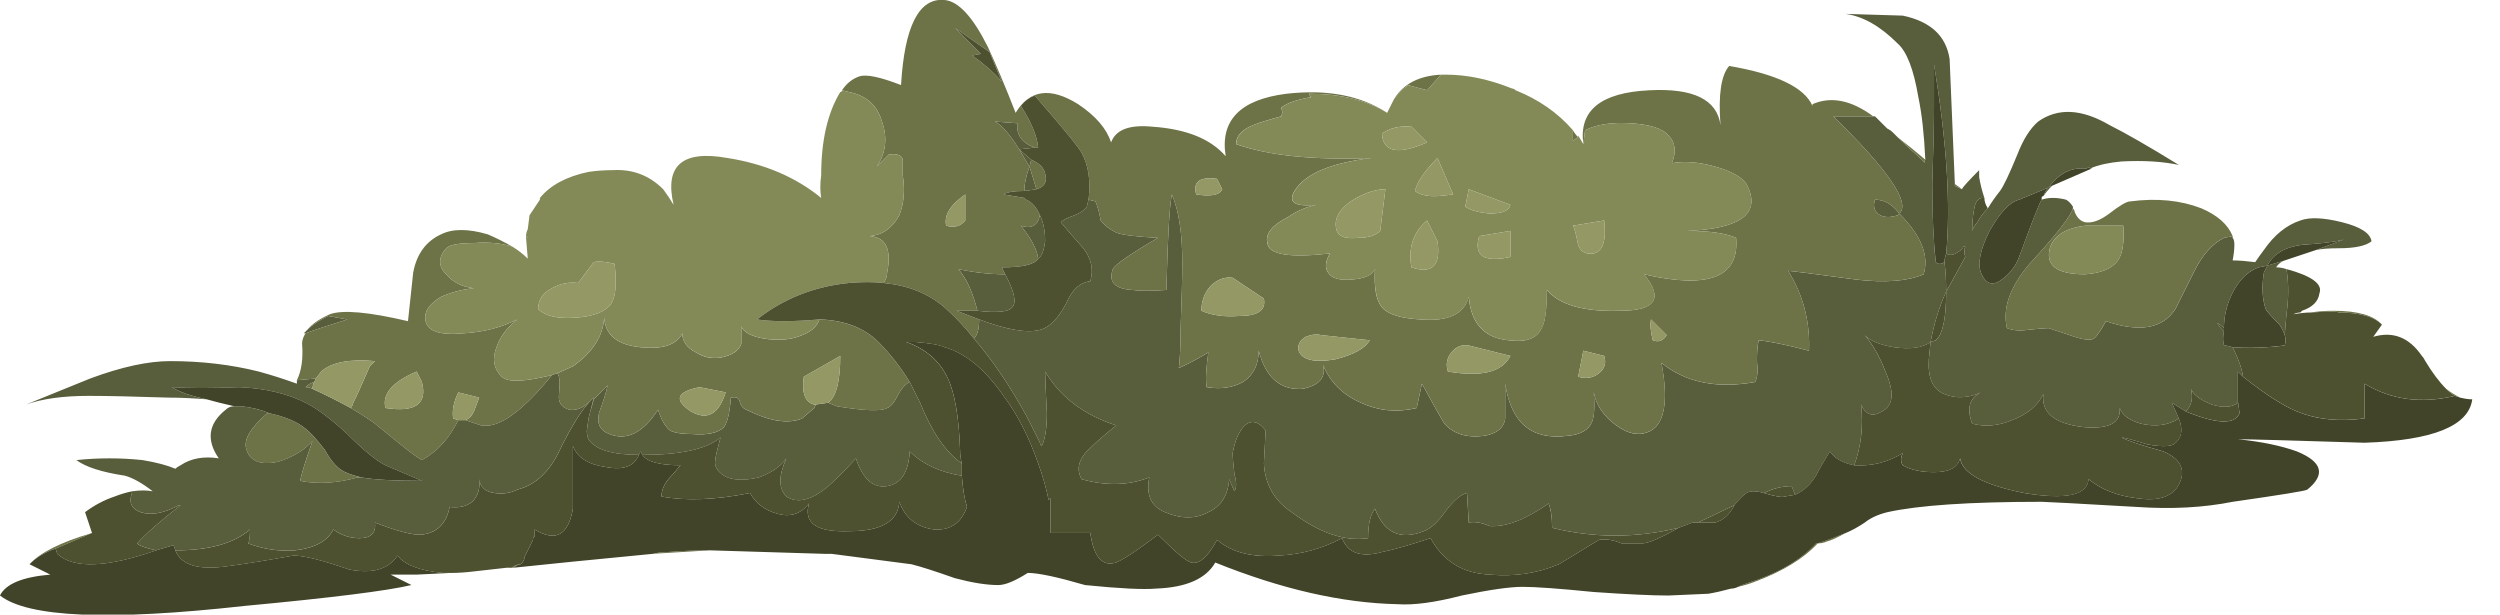 <?xml version="1.0" encoding="iso-8859-1"?>
<!-- Generator: Adobe Illustrator 15.1.0, SVG Export Plug-In . SVG Version: 6.00 Build 0)  -->
<!DOCTYPE svg PUBLIC "-//W3C//DTD SVG 1.1//EN" "http://www.w3.org/Graphics/SVG/1.1/DTD/svg11.dtd">
<svg version="1.1" id="Layer_1" xmlns="http://www.w3.org/2000/svg" xmlns:xlink="http://www.w3.org/1999/xlink" x="0px" y="0px"
	 width="72px" height="17.7px" viewBox="0 0 72 17.7" style="enable-background:new 0 0 72 17.7;" xml:space="preserve">
<g>
	<path style="fill-rule:evenodd;clip-rule:evenodd;fill:#585D3B;" d="M28.2,9.2C29,9.5,29.583,9.6,29.95,9.5
		c0.267-0.066,0.517-0.316,0.75-0.75c0.167-0.4,0.4-0.617,0.7-0.65c0.1-0.333,0.033-0.65-0.2-0.95c-0.267-0.3-0.483-0.55-0.65-0.75
		c0.067-0.066,0.2-0.133,0.4-0.2c0.167-0.067,0.283-0.15,0.35-0.25l0.05-0.2l0.2,0.05c0.067,0.167,0.117,0.35,0.15,0.55
		c0.1,0.133,0.25,0.25,0.45,0.35c0.167,0.066,0.567,0.117,1.2,0.15c-0.8,0.467-1.233,0.767-1.3,0.9
		c-0.133,0.367,0.05,0.567,0.55,0.6c0.233,0.033,0.566,0.033,1,0c0-0.1,0-0.184,0-0.25c0.033-1.333,0.083-2.167,0.15-2.5
		c0.2,0.467,0.3,1.117,0.3,1.95c0,0.434-0.017,1.083-0.05,1.95c0,0.467-0.017,0.833-0.05,1.1c0.233-0.1,0.517-0.25,0.85-0.449
		c-0.066,0.466-0.083,0.8-0.05,1c0.4,0.066,0.75,0.017,1.05-0.15c0.3-0.2,0.45-0.5,0.45-0.9c0.2,0.767,0.616,1.134,1.25,1.101
		c0.5-0.101,0.7-0.334,0.6-0.7c0.2,0.5,0.567,0.866,1.101,1.1c0.5,0.233,1.033,0.284,1.6,0.15l0.15-0.7
		c0.366,0.667,0.583,1.05,0.649,1.15c0.267,0.3,0.65,0.416,1.15,0.35c0.366-0.066,0.566-0.233,0.6-0.5c0-0.399,0-0.733,0-1
		c0.167,1.134,0.767,1.634,1.801,1.5c0.366-0.033,0.6-0.166,0.699-0.399c0.067-0.167,0.084-0.45,0.051-0.851
		c0.066,0.367,0.283,0.684,0.649,0.95c0.367,0.267,0.7,0.316,1,0.15c0.4-0.233,0.5-0.884,0.3-1.95c0.7,0.566,1.601,0.75,2.7,0.55
		c0.066-0.134,0.084-0.333,0.05-0.6c0-0.267,0.017-0.467,0.051-0.601c0.333,0.033,0.816,0.134,1.449,0.3
		c0.034-0.833-0.166-1.6-0.6-2.3c0.066,0,0.717,0.083,1.95,0.25c0.833,0.1,1.483,0.05,1.95-0.15c0.166-0.533-0.067-1.117-0.7-1.75
		L54.65,6.2c-0.2,0.066-0.367,0.066-0.5,0C53.983,6.1,53.934,5.95,54,5.75c0.267,0,0.5,0.133,0.7,0.4c0.333-0.3-0.3-1.233-1.9-2.8
		h1.15H54c0.066,0.066,0.184,0.183,0.35,0.35c0.067,0.033,0.117,0.066,0.15,0.1l0.15,0.15c0.166,0.167,0.383,0.367,0.649,0.6
		c0.033,0.033,0.083,0.083,0.15,0.15c-0.032-0.035-0.032-0.068,0-0.1c-0.033-0.733-0.101-1.333-0.2-1.8
		c-0.134-0.8-0.333-1.316-0.6-1.55c-0.5-0.5-1-0.783-1.5-0.85c1.066,0.033,1.616,0.05,1.649,0.05c0.8,0.167,1.25,0.583,1.351,1.25
		L56.3,5.3v0.05c0.066,0.033,0.134,0.066,0.2,0.1C56.533,5.383,56.7,5.2,57,4.9v0.2c0.033,0.2,0.083,0.4,0.15,0.6H57.1
		c-0.133,0-0.216,0.117-0.25,0.35c-0.033,0.167-0.05,0.367-0.05,0.6c0.033-0.1,0.084-0.183,0.15-0.25
		c0.066-0.133,0.166-0.267,0.3-0.4c0.1-0.167,0.217-0.333,0.35-0.5c0.101-0.133,0.267-0.483,0.5-1.05
		C58.267,4.017,58.467,3.7,58.7,3.5c0.566-0.4,1.25-0.367,2.05,0.1c0.467,0.233,1.134,0.617,2,1.15c-0.467-0.1-1.017-0.133-1.65-0.1
		c-0.366,0.033-0.666,0.1-0.899,0.2c-0.033-0.033-0.066-0.033-0.101,0c-0.033,0-0.066,0-0.1,0h-0.05c-0.367,0-0.684,0.183-0.95,0.55
		l-0.85,0.35C57.884,5.817,57.6,6.117,57.3,6.65c-0.267,0.533-0.35,0.934-0.25,1.2c0.134,0.333,0.334,0.4,0.601,0.2
		c0.233-0.167,0.399-0.383,0.5-0.65c0.366-1,0.583-1.55,0.649-1.65c0.2-0.067,0.434-0.067,0.7,0c0.066,0.033,0.134,0.1,0.2,0.2V6
		c-0.066,0.233-0.483,0.767-1.25,1.6c-0.566,0.667-0.783,1.283-0.65,1.85c0.167,0.066,0.367,0.083,0.601,0.05
		c0.3-0.033,0.5-0.05,0.6-0.05l0.6,0.2c0.367,0.133,0.601,0.166,0.7,0.1c0.066-0.033,0.184-0.2,0.351-0.5
		c0.966,0.333,1.633,0.217,2-0.35l0.55-1.1c0.233-0.466,0.517-0.783,0.85-0.95L64.3,6.8v0.05c0.033,0.033,0.05,0.1,0.05,0.2
		c0,0.133-0.017,0.284-0.05,0.45c0.167,0,0.384,0.017,0.65,0.05c0.066-0.1,0.149-0.216,0.25-0.35c0.3-0.434,0.649-0.717,1.05-0.85
		c0.267-0.1,0.667-0.083,1.2,0.05s0.816,0.317,0.85,0.55c-0.166,0.133-0.483,0.2-0.95,0.2c-0.267,0-0.483,0.017-0.649,0.05l0.8-0.3
		c-0.267,0.067-0.667,0.117-1.2,0.15c-0.5,0.067-0.833,0.267-1,0.6L65.05,7.7C64.684,7.833,64.4,8.15,64.2,8.65
		c-0.101,0.267-0.15,0.534-0.15,0.8c-0.066-0.066-0.133-0.117-0.2-0.15c0.067,0.101,0.134,0.184,0.2,0.25
		c-0.033,0.134-0.033,0.267,0,0.4c0.066,0,0.15,0.017,0.25,0.05c0.167,0.333,0.267,0.616,0.3,0.85L64.45,10.7v0.85v0.05
		c-0.167,0.134-0.417,0.15-0.75,0.051c-0.334-0.134-0.533-0.284-0.601-0.45c0.067,0.267,0.017,0.483-0.149,0.649l-0.4-0.25l0.2,0.45
		c-0.3,0.2-0.667,0.25-1.1,0.15c-0.334-0.101-0.534-0.25-0.601-0.45c0.033,0.434-0.316,0.616-1.05,0.55
		c-0.833-0.1-1.217-0.416-1.15-0.95c-0.166,0.334-0.466,0.584-0.899,0.75c-0.4,0.167-0.783,0.2-1.15,0.101
		c-0.166-0.434-0.083-0.733,0.25-0.9c-0.366,0.167-0.717,0.184-1.05,0.05c-0.333-0.133-0.483-0.466-0.45-1l0.05-0.5l0.15-0.05
		c0.2-0.166,0.3-0.633,0.3-1.4l0.55-1c-0.033-0.1-0.033-0.2,0-0.3h-0.05c-0.033,0.066-0.083,0.117-0.149,0.15
		c-0.134,0.1-0.25,0.117-0.351,0.05c0.134-1.4,0.017-3.216-0.35-5.45v1.2c0,0.5-0.017,1.25-0.05,2.25c0,0.9,0.033,1.65,0.1,2.25
		c0.066,0.067,0.15,0.067,0.25,0c0.033,0.233,0.05,0.517,0.05,0.85c-0.2,0.434-0.35,0.917-0.45,1.45
		c-0.233,0.167-0.583,0.217-1.05,0.15c-0.399-0.066-0.684-0.184-0.85-0.35c0.233,0.267,0.434,0.616,0.6,1.05
		c0.267,0.6,0.233,0.983-0.1,1.149c-0.267,0.167-0.467,0.101-0.601-0.199c0.067,0.633,0,1.216-0.199,1.75
		c-0.334-0.067-0.567-0.2-0.7-0.4c-0.2,0.333-0.334,0.566-0.4,0.7c-0.166,0.267-0.366,0.45-0.6,0.55L51.6,14
		c-0.267,0-0.533,0.066-0.8,0.2c-0.233-0.066-0.399-0.066-0.5,0c-0.1,0.066-0.217,0.184-0.35,0.35l-1.05,0.5h-0.15l-0.4,0.15
		c-1.233,0.3-2.449,0.3-3.649,0c0-0.3-0.033-0.533-0.101-0.7c-0.666,0.467-1.233,0.684-1.699,0.65
		c-0.233-0.101-0.434-0.134-0.601-0.101l-0.05-0.85c-0.167,0.033-0.366,0.2-0.6,0.5c-0.233,0.333-0.45,0.533-0.65,0.6
		c-0.667,0.267-1.134,0.05-1.4-0.649C39.467,14.816,39.4,15.1,39.4,15.5c-0.667,0.1-1.4-0.15-2.2-0.75c-0.5-0.333-0.767-0.8-0.8-1.4
		l0.05-0.949c-0.2-0.267-0.4-0.317-0.6-0.15c-0.167,0.167-0.283,0.434-0.35,0.8c0,0.101,0.017,0.3,0.05,0.601
		c0.067,0.233,0.067,0.399,0,0.5L35.4,13.8c-0.033,0.467-0.233,0.783-0.6,0.95c-0.367,0.2-0.783,0.2-1.25,0
		c-0.4-0.167-0.55-0.5-0.45-1c-0.6,0.233-1.25,0.25-1.95,0.05c-0.167-0.3-0.083-0.6,0.25-0.899c0.167-0.167,0.417-0.384,0.75-0.65
		c-0.933-0.3-1.617-0.816-2.05-1.55c0,0.166,0.017,0.566,0.05,1.2c0,0.433-0.05,0.75-0.15,0.949c-0.033-0.033-0.05-0.066-0.05-0.1
		c-0.167-0.333-0.284-0.566-0.35-0.7c-0.467-0.866-0.983-1.633-1.55-2.3C28.15,9.65,28.2,9.467,28.2,9.2z M58.85,5.65
		c0.034-0.1,0.084-0.183,0.15-0.25l0.1-0.05C59,5.45,58.917,5.55,58.85,5.65z M28.15,8.95c-0.133-0.534-0.316-0.934-0.55-1.2
		c0.467,0.1,0.917,0.15,1.35,0.15c0.267,0.5,0.333,0.817,0.2,0.95C29.05,8.983,28.717,9.017,28.15,8.95z M65.85,7.75
		c0.067,0.4,0.067,0.833,0,1.3L65.8,9.65c-0.033-0.101-0.083-0.2-0.149-0.301c-0.233-0.233-0.367-0.383-0.4-0.45
		c-0.1-0.3-0.116-0.65-0.05-1.05c0.033-0.067,0.066-0.133,0.1-0.2l0.5-0.15c-0.1,0.033-0.184,0.1-0.25,0.2
		C65.65,7.7,65.75,7.717,65.85,7.75z M5.05,15.85L5,15.7L4.5,15.85c-0.3-0.066-0.483-0.133-0.55-0.199
		c0.233-0.267,0.65-0.634,1.25-1.101H5.15c-0.433,0.233-0.8,0.3-1.1,0.2c-0.267-0.1-0.35-0.283-0.25-0.55v-0.05
		c0.233-0.034,0.434-0.034,0.6,0c-0.3-0.233-0.566-0.384-0.8-0.45c-0.667-0.101-1.133-0.25-1.4-0.45c0.633-0.066,1.267-0.066,1.9,0
		c0.4,0.066,0.717,0.15,0.95,0.25c0.034-0.033,0.083-0.066,0.15-0.1c0.3-0.2,0.667-0.267,1.1-0.2c-0.367-0.533-0.3-1,0.2-1.4
		c0.067-0.066,0.15-0.1,0.25-0.1c0.067,0,0.133,0,0.2,0c0.3,0.033,0.566,0.1,0.8,0.2H7.7c-0.5,0.433-0.7,0.783-0.6,1.05
		C7.2,13.283,7.5,13.4,8,13.3c0.433-0.133,0.767-0.333,1-0.6c-0.233,0.666-0.35,1.05-0.35,1.149c0.5,0.101,1.05,0.067,1.65-0.1
		c0.034,0,0.067,0,0.1,0c0.367,0.066,0.95,0.1,1.75,0.1L11.1,13.4c-0.267-0.134-0.633-0.434-1.1-0.9
		c-0.467-0.434-0.867-0.733-1.2-0.9c-0.533-0.267-1.167-0.416-1.9-0.449c-0.833,0.033-1.483,0.033-1.95,0
		c0.2,0.133,0.533,0.25,1,0.35c-0.4-0.033-0.767-0.05-1.1-0.05c-1-0.033-1.767-0.05-2.3-0.05c-0.733,0-1.333,0.083-1.8,0.25
		L2.6,10.9c0.9-0.334,1.667-0.5,2.3-0.5c0.9,0,1.75,0.1,2.55,0.3c0.367,0.1,0.733,0.217,1.1,0.35c0-0.033,0-0.066,0-0.1L9.1,10.9
		L9.05,11c-0.1,0.033-0.183,0.083-0.25,0.15c0.067,0,0.133,0.017,0.2,0.05c0.367,0.166,0.733,0.35,1.1,0.55
		c0.233,0.134,0.467,0.283,0.7,0.45c0.034,0.033,0.3,0.25,0.8,0.649c0.2,0.167,0.383,0.301,0.55,0.4
		c0.434-0.233,0.783-0.616,1.05-1.15h0.2l0.45,0.15c0.5,0.1,1.183-0.384,2.05-1.45l0.15-0.05c0.067,0.066,0.083,0.267,0.05,0.6
		c-0.033,0.233,0.066,0.384,0.3,0.45c0.197,0.033,0.397-0.051,0.6-0.25c-0.238,0.242-0.521,0.692-0.85,1.351
		c-0.3,0.666-0.717,1.066-1.25,1.199c-0.2,0.101-0.417,0.134-0.65,0.101c-0.267-0.033-0.417-0.167-0.45-0.4
		c0.034,0.267-0.033,0.483-0.2,0.65c-0.167,0.133-0.383,0.184-0.65,0.149c-0.1,0.5-0.383,0.767-0.85,0.801
		c-0.267,0-0.7-0.117-1.3-0.351c0.034,0.3-0.117,0.45-0.45,0.45c-0.267,0-0.517-0.083-0.75-0.25c-0.167,0.333-0.533,0.533-1.1,0.6
		c-0.467,0.034-0.917-0.033-1.35-0.199c0.033-0.067,0.05-0.2,0.05-0.4C6.733,15.65,6.017,15.85,5.05,15.85z M8.85,9.5
		c0.133-0.134,0.333-0.267,0.6-0.4L10,9.2C9.367,9.4,8.967,9.533,8.8,9.6H8.75C8.783,9.566,8.817,9.533,8.85,9.5z M23.5,11.65
		l0.35-0.051L24.1,11.7c0.8,0.133,1.283,0.149,1.45,0.05c0.1-0.033,0.2-0.15,0.3-0.35c0.1-0.2,0.217-0.334,0.35-0.4
		c0.1,0.2,0.2,0.4,0.3,0.6c0.333,0.834,0.733,1.417,1.2,1.75c0,0.101,0,0.217,0,0.351c-0.633-0.101-1.133-0.334-1.5-0.7
		c-0.034,0.6-0.25,0.934-0.65,1c-0.4,0.066-0.7-0.2-0.9-0.8c-0.333,0.366-0.617,0.649-0.85,0.85c-0.466,0.367-0.85,0.45-1.15,0.25
		c-0.233-0.233-0.233-0.6,0-1.1c-0.167,0.233-0.433,0.416-0.8,0.55c-0.434,0.1-0.767,0.083-1-0.05c-0.2-0.134-0.283-0.283-0.25-0.45
		c0-0.066,0.05-0.283,0.15-0.65c-0.4,0.334-1.15,0.5-2.25,0.5L18.45,13l-0.05,0.1c-0.767,0-1.25-0.149-1.45-0.449
		c-0.034-0.067-0.05-0.15-0.05-0.25l0.05-0.351l0.05-0.2c0.033-0.1,0.067-0.216,0.1-0.35c0.1-0.1,0.233-0.233,0.4-0.4
		c-0.033,0.167-0.117,0.434-0.25,0.801c-0.067,0.3,0.033,0.5,0.3,0.6c0.5,0.2,0.967-0.033,1.4-0.7c0.1,0.3,0.216,0.5,0.35,0.601
		c0.133,0.066,0.35,0.1,0.65,0.1c0.433,0.033,0.733-0.033,0.9-0.2c0.1-0.133,0.167-0.416,0.2-0.85c0.133-0.033,0.217,0,0.25,0.1
		c0.034,0.134,0.1,0.217,0.2,0.25c0.667,0.334,1.2,0.417,1.6,0.25l0.35-0.3L23.5,11.65z M29.7,4.6l-0.05,0.2l0.2,0.65L29.5,5.5
		c0-0.2,0.05-0.433,0.15-0.7l-0.3-0.5c-0.267-0.433-0.5-0.7-0.7-0.8l0.65,0.05c-0.033,0.333,0.133,0.567,0.5,0.7L29.35,4.3L29.7,4.6
		z M29.9,7.45c-0.033-0.267-0.2-0.583-0.5-0.95c0.3,0.1,0.483,0,0.55-0.3c0.1,0.2,0.15,0.45,0.15,0.75
		C30.067,7.217,30,7.383,29.9,7.45z"/>
	<path style="fill-rule:evenodd;clip-rule:evenodd;fill:#6D7247;" d="M64.3,6.8l-0.25,0.05c-0.333,0.167-0.616,0.483-0.85,0.95
		l-0.55,1.1c-0.367,0.567-1.034,0.683-2,0.35c-0.167,0.3-0.284,0.467-0.351,0.5c-0.1,0.066-0.333,0.033-0.7-0.1L59,9.45
		c-0.1,0-0.3,0.017-0.6,0.05c-0.233,0.033-0.434,0.017-0.601-0.05c-0.133-0.567,0.084-1.184,0.65-1.85
		c0.767-0.833,1.184-1.367,1.25-1.6c0.033,0.033,0.05,0.067,0.05,0.1c0.066,0.167,0.167,0.267,0.3,0.3
		c0.2,0.033,0.434-0.05,0.7-0.25c0.3-0.233,0.5-0.35,0.6-0.35C62.116,5.7,62.8,5.767,63.4,6C63.866,6.2,64.167,6.467,64.3,6.8z
		 M68.6,9.35C68.366,9.116,67.95,9,67.35,9c-0.033-0.033-0.3-0.033-0.8,0c0.2-0.033,0.417-0.05,0.65-0.05
		C67.9,8.95,68.366,9.083,68.6,9.35z M70.7,11.4c-0.066-0.034-0.15-0.101-0.25-0.2c0.133,0.1,0.267,0.184,0.399,0.25L70.7,11.4z
		 M50.05,16.9c0.066-0.034,0.15-0.067,0.25-0.101c0.867-0.267,1.533-0.649,2-1.149c0.066,0,0.351-0.101,0.851-0.301
		c-0.233,0.134-0.417,0.217-0.551,0.25c-0.066,0.034-0.149,0.051-0.25,0.051c-0.399,0.433-1,0.8-1.8,1.1
		C50.384,16.816,50.217,16.866,50.05,16.9z M18.8,15.95c0.133-0.033,0.267-0.05,0.4-0.05c0.433-0.034,0.85-0.051,1.25-0.051
		C19.917,15.884,19.367,15.917,18.8,15.95z M14.75,16.35c0.064-0.063,0.147-0.097,0.25-0.1c-0.071,0.004-0.138,0.037-0.2,0.1H14.75z
		 M2.65,15.35L1.6,15.8c-0.3,0.101-0.55,0.25-0.75,0.45C1.15,15.917,1.75,15.616,2.65,15.35z M9.1,10.9l-0.55,0.05
		c0.133-0.267,0.184-0.617,0.15-1.05C8.7,9.8,8.733,9.7,8.8,9.6C8.967,9.533,9.367,9.4,10,9.2L9.45,9.1
		c-0.267,0.134-0.467,0.267-0.6,0.4C8.983,9.333,9.2,9.184,9.5,9.05c0.367-0.133,1.117-0.066,2.25,0.2
		c0.067-0.6,0.117-1.067,0.15-1.4c0.1-0.533,0.367-0.9,0.8-1.1c0.333-0.167,0.783-0.167,1.35,0c0.233,0.1,0.467,0.217,0.7,0.35
		c-0.333-0.1-0.7-0.133-1.1-0.1c-0.433,0-0.7,0.05-0.8,0.15c-0.233,0.267-0.233,0.517,0,0.75c0.2,0.233,0.467,0.367,0.8,0.4
		C13.317,8.333,13,8.417,12.7,8.55c-0.333,0.2-0.483,0.417-0.45,0.65c0.033,0.333,0.4,0.467,1.1,0.399
		c0.566-0.033,1.083-0.166,1.55-0.399c-0.3,0.233-0.5,0.5-0.6,0.8c-0.133,0.333-0.083,0.616,0.15,0.85
		c0.167,0.167,0.65,0.15,1.45-0.05c-0.867,1.066-1.55,1.55-2.05,1.45L13.4,12.1c0.1-0.033,0.184-0.116,0.25-0.25l0.15-0.399
		l-0.6-0.15c-0.133,0.267-0.184,0.517-0.15,0.75l0.15,0.05c-0.267,0.534-0.617,0.917-1.05,1.15c-0.167-0.1-0.35-0.233-0.55-0.4
		c-0.5-0.399-0.767-0.616-0.8-0.649c-0.233-0.167-0.466-0.316-0.7-0.45c0.033-0.033,0.05-0.066,0.05-0.1
		c0.133-0.267,0.3-0.634,0.5-1.101L10.8,10.4c-0.733-0.067-1.25,0.033-1.55,0.3L9.1,10.9z M15.15,6.8l0.05,0.05h-0.05V6.8z
		 M28.95,7.9c-0.434,0-0.883-0.05-1.35-0.15c0.233,0.267,0.417,0.667,0.55,1.2h-0.6L28.2,9.2c0,0.267-0.05,0.45-0.15,0.55
		c-0.267-0.333-0.55-0.634-0.85-0.9c-0.467-0.4-1.05-0.633-1.75-0.7c0.066-0.1,0.1-0.2,0.1-0.3c0.133-0.667-0.033-1.017-0.5-1.05
		c0.367-0.033,0.65-0.233,0.85-0.6c0.133-0.333,0.167-0.717,0.1-1.15c0-0.233,0-0.383,0-0.45c-0.033-0.133-0.167-0.184-0.4-0.15
		L25.25,4.8c0.267-0.4,0.317-0.833,0.15-1.3c-0.133-0.467-0.45-0.75-0.95-0.85l-0.2-0.05c0.133-0.2,0.3-0.333,0.5-0.4
		c0.2-0.067,0.6,0.017,1.2,0.25c0.1-1.7,0.517-2.517,1.25-2.45c0.4,0.033,0.816,0.483,1.25,1.35c0.233,0.5,0.5,1.133,0.8,1.9
		c0.4-0.667,1-0.75,1.8-0.25c0.5,0.333,0.817,0.7,0.95,1.1c0.133-0.367,0.533-0.517,1.2-0.45C34.167,3.717,34.867,4,35.3,4.5
		c-0.167-1.033,0.417-1.633,1.75-1.8c1.167-0.133,2.134,0.05,2.9,0.55C39.35,2.883,38.6,2.7,37.7,2.7l0.05,0.1
		c-0.4,0.067-0.684,0.167-0.85,0.3c0.033,0.1,0.033,0.183,0,0.25c-0.367,0.1-0.634,0.183-0.801,0.25
		c-0.333,0.133-0.5,0.316-0.5,0.55c0.933,0.333,2.233,0.467,3.9,0.4c-1.1,0.133-1.816,0.417-2.15,0.85
		c-0.3,0.4-0.116,0.567,0.551,0.5C37.6,5.967,37.333,6.083,37.1,6.25C36.634,6.483,36.434,6.733,36.5,7
		c0.033,0.333,0.634,0.433,1.8,0.3c-0.133,0.233-0.149,0.417-0.05,0.55c0.1,0.167,0.333,0.233,0.7,0.2
		c0.366-0.033,0.583-0.133,0.649-0.3c-0.033,0.533,0.034,0.9,0.2,1.1c0.167,0.2,0.533,0.317,1.101,0.35
		c0.8,0.066,1.267-0.15,1.399-0.65c0.066,0.767,0.45,1.184,1.15,1.25c0.5,0.066,0.816-0.05,0.95-0.35
		c0.1-0.167,0.149-0.534,0.149-1.1c0.367,0.433,1.066,0.633,2.101,0.6c1.033,0,1.267-0.35,0.699-1.05
		C49.217,8.333,50.1,7.983,50,6.85c-0.3-0.133-0.767-0.2-1.4-0.2c1.567-0.066,2.134-0.517,1.7-1.35
		c-0.133-0.2-0.434-0.367-0.899-0.5c-0.467-0.133-0.884-0.167-1.25-0.1c0.133-0.333,0.1-0.6-0.101-0.8
		c-0.166-0.2-0.533-0.316-1.1-0.35c-0.533-0.033-0.967,0.034-1.3,0.2L45.6,4.15c-0.133-0.967,0.5-1.483,1.9-1.55
		c1.267-0.067,1.95,0.267,2.05,1c-0.066-0.867,0.017-1.434,0.25-1.7c1.367,0.233,2.167,0.617,2.4,1.15V3
		c0.533-0.233,1.116-0.117,1.75,0.35H52.8c1.601,1.566,2.233,2.5,1.9,2.8c-0.2-0.267-0.434-0.4-0.7-0.4
		c-0.066,0.2-0.017,0.35,0.15,0.45c0.133,0.066,0.3,0.066,0.5,0l0.05-0.05c0.633,0.633,0.866,1.217,0.7,1.75
		c-0.467,0.2-1.117,0.25-1.95,0.15C52.217,7.883,51.566,7.8,51.5,7.8c0.434,0.7,0.634,1.467,0.6,2.3
		c-0.633-0.166-1.116-0.267-1.449-0.3C50.616,9.934,50.6,10.134,50.6,10.4c0.034,0.267,0.017,0.466-0.05,0.6
		c-1.1,0.2-2,0.017-2.7-0.55c0.2,1.066,0.101,1.717-0.3,1.95c-0.3,0.166-0.633,0.116-1-0.15c-0.366-0.267-0.583-0.583-0.649-0.95
		c0.033,0.4,0.017,0.684-0.051,0.851c-0.1,0.233-0.333,0.366-0.699,0.399c-1.034,0.134-1.634-0.366-1.801-1.5c0,0.267,0,0.601,0,1
		c-0.033,0.267-0.233,0.434-0.6,0.5c-0.5,0.066-0.884-0.05-1.15-0.35c-0.066-0.101-0.283-0.483-0.649-1.15l-0.15,0.7
		c-0.566,0.134-1.1,0.083-1.6-0.15c-0.533-0.233-0.9-0.6-1.101-1.1c0.101,0.366-0.1,0.6-0.6,0.7c-0.634,0.033-1.05-0.334-1.25-1.101
		c0,0.4-0.15,0.7-0.45,0.9c-0.3,0.167-0.65,0.217-1.05,0.15c-0.033-0.2-0.017-0.534,0.05-1c-0.333,0.199-0.617,0.35-0.85,0.449
		C33.983,10.333,34,9.967,34,9.5c0.033-0.867,0.05-1.517,0.05-1.95c0-0.833-0.1-1.483-0.3-1.95c-0.067,0.333-0.117,1.167-0.15,2.5
		c0,0.066,0,0.15,0,0.25c-0.434,0.033-0.767,0.033-1,0c-0.5-0.033-0.684-0.233-0.55-0.6c0.067-0.133,0.5-0.433,1.3-0.9
		c-0.633-0.033-1.033-0.083-1.2-0.15c-0.2-0.1-0.35-0.217-0.45-0.35c-0.034-0.2-0.083-0.383-0.15-0.55l-0.2-0.05
		c0.066-0.533,0-0.983-0.2-1.35c-0.066-0.133-0.417-0.566-1.05-1.3l-0.3-0.35c-0.167,0.067-0.3,0.167-0.4,0.3
		c0.3,0.467,0.467,0.867,0.5,1.2h-0.1c-0.367-0.133-0.533-0.367-0.5-0.7L28.65,3.5c0.2,0.1,0.434,0.367,0.7,0.8l0.3,0.5
		c-0.1,0.267-0.15,0.5-0.15,0.7c-0.3,0-0.5,0.033-0.6,0.1l0.6,0.1l0.05,0.05c0.167,0.067,0.3,0.217,0.4,0.45
		c-0.067,0.3-0.25,0.4-0.55,0.3c0.3,0.367,0.467,0.683,0.5,0.95c-0.1,0.167-0.45,0.25-1.05,0.25L28.95,7.9z M41.5,2.15L41.1,2.6
		l-0.55-0.15c-0.166,0.133-0.3,0.267-0.399,0.4C40.417,2.417,40.866,2.183,41.5,2.15z M45.45,3.95l-0.15,0.1v-0.3
		C45.333,3.817,45.384,3.883,45.45,3.95z M55.45,4.6c-0.032,0.032-0.032,0.065,0,0.1c-0.067-0.067-0.117-0.117-0.15-0.15
		c-0.267-0.233-0.483-0.433-0.649-0.6C54.95,4.183,55.217,4.4,55.45,4.6z M56.5,5.45c-0.066-0.034-0.134-0.067-0.2-0.1V5.3
		C56.4,5.367,56.467,5.417,56.5,5.45z M61.15,6.5c-0.634,0-1,0-1.101,0c-0.533,0.067-0.866,0.267-1,0.6
		c-0.166,0.533,0.167,0.8,1,0.8c0.467-0.033,0.783-0.167,0.95-0.4C61.134,7.3,61.184,6.967,61.15,6.5z M41.7,10.7
		c0.967,0.166,1.566,0.017,1.8-0.45l-1.2-0.3c-0.2-0.033-0.366,0.033-0.5,0.2C41.667,10.316,41.634,10.5,41.7,10.7z M48,9.65
		L47.55,9.2c-0.033,0.133-0.017,0.333,0.05,0.6C47.767,9.866,47.9,9.816,48,9.65z M46.2,10.25L45.6,10.1l-0.149,0.75
		c0.233,0.067,0.434,0.034,0.6-0.1C46.217,10.616,46.267,10.45,46.2,10.25z M29.7,4.6c0.233,0.1,0.367,0.233,0.4,0.4
		c0.066,0.233-0.017,0.383-0.25,0.45l-0.2-0.65L29.7,4.6z M23.5,11.65l-0.05,0.1l-0.35,0.3c-0.4,0.167-0.934,0.084-1.6-0.25
		c-0.1-0.033-0.167-0.116-0.2-0.25c-0.033-0.1-0.117-0.133-0.25-0.1c-0.033,0.434-0.1,0.717-0.2,0.85
		c-0.167,0.167-0.467,0.233-0.9,0.2c-0.3,0-0.517-0.033-0.65-0.1C19.167,12.3,19.05,12.1,18.95,11.8c-0.434,0.667-0.9,0.9-1.4,0.7
		c-0.267-0.1-0.367-0.3-0.3-0.6c0.133-0.367,0.217-0.634,0.25-0.801c-0.167,0.167-0.3,0.301-0.4,0.4
		c-0.033,0.134-0.067,0.25-0.1,0.35c0.033-0.133,0.067-0.267,0.1-0.399c-0.033,0.033-0.067,0.066-0.1,0.1
		c-0.203,0.199-0.403,0.283-0.6,0.25c-0.233-0.066-0.333-0.217-0.3-0.45c0.033-0.333,0.017-0.533-0.05-0.6l0.45-0.2
		c0.567-0.399,0.867-0.866,0.9-1.399c0.033,0.5,0.383,0.783,1.05,0.85c0.633,0.066,1.033-0.066,1.2-0.4
		c0,0.233,0.133,0.417,0.4,0.551c0.2,0.133,0.434,0.183,0.7,0.149c0.333-0.066,0.533-0.2,0.6-0.399c0-0.034,0-0.2,0-0.5
		c0.066,0.166,0.283,0.283,0.65,0.35c0.433,0.066,0.8,0.033,1.1-0.1c0.267-0.101,0.433-0.25,0.5-0.45h0.05
		c0.7,0.033,1.25,0.25,1.65,0.649c0.333,0.334,0.633,0.717,0.9,1.15c-0.133,0.066-0.25,0.2-0.35,0.4c-0.1,0.199-0.2,0.316-0.3,0.35
		c-0.167,0.1-0.65,0.083-1.45-0.05L23.85,11.6c0.233-0.166,0.35-0.616,0.35-1.35l-1.05,0.6c-0.066,0.467,0.033,0.733,0.3,0.801H23.5
		z M35.05,5.15c-0.5-0.066-0.7,0.083-0.6,0.45c0.433,0.066,0.683,0.017,0.75-0.15L35.05,5.15z M34.6,8.95
		c0.3,0.133,0.667,0.184,1.1,0.149c0.533,0,0.767-0.167,0.7-0.5L35.5,8c-0.233-0.033-0.45,0.05-0.65,0.25
		C34.683,8.45,34.6,8.683,34.6,8.95z M37.4,10.1c0.1,0.267,0.449,0.351,1.05,0.25c0.533-0.133,0.866-0.316,1-0.55l-1.4-0.149
		c-0.133-0.034-0.283-0.017-0.45,0.05C37.434,9.8,37.366,9.934,37.4,10.1z M28.85,2.35L28.5,1.5l-1-0.7l0.75,0.75L28,1.6
		C28.333,1.833,28.617,2.083,28.85,2.35z M27.8,6.35V5.6c-0.433,0.3-0.617,0.6-0.55,0.9C27.483,6.567,27.667,6.517,27.8,6.35z
		 M11.1,11.75c0.867,0.134,1.217-0.116,1.05-0.75L12,10.7C11.3,11,11,11.35,11.1,11.75z M19.9,11.85c0.467,0.267,0.8,0.084,1-0.55
		l-0.75-0.149C19.483,11.283,19.4,11.517,19.9,11.85z M7.75,11.9C8.217,12,8.567,12.15,8.8,12.35
		c0.133,0.101,0.317,0.301,0.55,0.601c0.167,0.3,0.333,0.5,0.5,0.6c0.1,0.066,0.283,0.134,0.55,0.2c-0.033,0-0.066,0-0.1,0
		c-0.6,0.167-1.15,0.2-1.65,0.1c0-0.1,0.117-0.483,0.35-1.149c-0.233,0.267-0.567,0.467-1,0.6c-0.5,0.101-0.8-0.017-0.9-0.35
		C7,12.684,7.2,12.333,7.7,11.9H7.75z M9.05,11C9.017,11.066,9,11.134,9,11.2c-0.067-0.033-0.133-0.05-0.2-0.05
		C8.867,11.083,8.95,11.033,9.05,11z"/>
	<path style="fill-rule:evenodd;clip-rule:evenodd;fill:#414428;" d="M59.1,5.35L59,5.4c-0.066,0.067-0.116,0.15-0.15,0.25
		c-0.033,0-0.05,0.017-0.05,0.05v0.05c-0.066,0.1-0.283,0.65-0.649,1.65c-0.101,0.267-0.267,0.483-0.5,0.65
		c-0.267,0.2-0.467,0.133-0.601-0.2c-0.1-0.267-0.017-0.667,0.25-1.2c0.3-0.533,0.584-0.833,0.851-0.9L59,5.4
		c0.267-0.367,0.583-0.55,0.95-0.55H60c0.033,0,0.066,0,0.1,0c0.034-0.033,0.067-0.033,0.101,0h0.05L59.1,5.35z M65.8,9.65
		c0.033,0.1,0.033,0.199,0,0.3c-0.533,0.066-1.033,0.083-1.5,0.05c-0.1-0.033-0.184-0.05-0.25-0.05c-0.033-0.134-0.033-0.267,0-0.4
		c0-0.033,0-0.066,0-0.1c0-0.267,0.05-0.534,0.15-0.8c0.2-0.5,0.483-0.816,0.85-0.95l0.25-0.05c0.167-0.333,0.5-0.533,1-0.6
		c0.533-0.033,0.934-0.083,1.2-0.15l-0.8,0.3l-0.9,0.3l-0.5,0.15c-0.033,0.067-0.066,0.133-0.1,0.2c-0.066,0.4-0.05,0.75,0.05,1.05
		c0.033,0.067,0.167,0.216,0.4,0.45C65.717,9.45,65.767,9.55,65.8,9.65z M62.95,11.85c0.899,0.367,1.416,0.384,1.55,0.051
		l-0.05-0.351V10.7L64.6,10.85c0.634,0.5,1.15,0.834,1.551,1c0.566,0.233,1.216,0.301,1.949,0.2v-1
		c0.767,0.467,1.634,0.584,2.601,0.351l0.149,0.05c0.134,0.033,0.25,0.05,0.351,0.05c-0.101,0.767-1.134,1.184-3.101,1.25
		c-2.1-0.066-3.316-0.1-3.649-0.1c0.666,0.066,1.233,0.183,1.7,0.35c0.733,0.3,0.833,0.667,0.3,1.1
		c-0.033,0.034-0.75,0.15-2.15,0.351c-0.833,0.166-1.75,0.217-2.75,0.149c-1.733-0.1-2.649-0.149-2.75-0.149
		c-2.066,0-3.55,0.1-4.45,0.3c-0.267,0.066-0.483,0.167-0.649,0.3c-0.2,0.134-0.384,0.233-0.55,0.3
		c-0.5,0.2-0.784,0.301-0.851,0.301c-0.467,0.5-1.133,0.883-2,1.149c-0.1,0.033-0.184,0.066-0.25,0.101
		c-0.066,0.033-0.133,0.05-0.2,0.05C49.616,17.017,49.4,17.066,49.2,17.1l-1.15,0.051c-0.467,0-1.184-0.034-2.149-0.101
		c-1-0.1-1.684-0.149-2.051-0.149c-0.366,0-0.949,0.083-1.75,0.25c-0.767,0.199-1.383,0.283-1.85,0.25
		c-1.6-0.034-3.35-0.434-5.25-1.2c-0.267,0.467-0.833,0.717-1.7,0.75c-0.367,0.033-1.05,0-2.05-0.101
		c-0.8-0.233-1.35-0.35-1.65-0.35c-0.367,0.233-0.65,0.35-0.85,0.35c-0.333,0-0.75-0.066-1.25-0.199
		c-0.567-0.2-0.983-0.334-1.25-0.4c-1.033-0.134-1.8-0.233-2.3-0.3c-0.067,0-0.133,0-0.2,0l-3.3-0.101
		c-0.4,0-0.817,0.017-1.25,0.051c-0.133,0-0.267,0.017-0.4,0.05c-1.733,0.166-3.066,0.3-4,0.399c0.063-0.063,0.129-0.096,0.2-0.1
		l0.05-0.05L15.1,16.1v-0.05l0.25-0.5c0-0.066,0.017-0.1,0.05-0.1V15.4c0-0.034,0-0.067,0-0.101v-0.05
		c0.6,0.366,0.967,0.167,1.1-0.6c0-0.101,0-0.7,0-1.801c0.133,0.334,0.45,0.534,0.95,0.601c0.5,0.1,0.816-0.017,0.95-0.351l0.05-0.1
		l0.05,0.1c0.133,0.2,0.5,0.301,1.1,0.301c-0.167,0.199-0.283,0.333-0.35,0.399c-0.133,0.167-0.2,0.334-0.2,0.5
		c0.7,0.134,1.55,0.101,2.55-0.1c0.167,0.3,0.433,0.5,0.8,0.6c0.367,0.101,0.667,0,0.9-0.3c-0.167,0.566,0.217,0.833,1.15,0.8
		c0.933,0,1.417-0.283,1.45-0.85c0.167,0.467,0.5,0.733,1,0.8c0.467,0.033,0.783-0.184,0.95-0.65c-0.067-0.199-0.117-0.5-0.15-0.899
		c0-0.134,0-0.25,0-0.351c-0.034-0.133-0.05-0.267-0.05-0.399c-0.033-0.934-0.15-1.617-0.35-2.05c-0.233-0.5-0.633-0.851-1.2-1.051
		c0.066,0,0.15,0,0.25,0c0.433,0.034,0.717,0.084,0.85,0.15c0.6,0.167,1.167,0.634,1.7,1.4c0.4,0.533,0.733,1.183,1,1.949
		c0.133,0.367,0.233,0.717,0.3,1.051l0.05-0.051v1h1.15c0.1,0.7,0.35,0.983,0.75,0.851c0.233-0.101,0.633-0.367,1.2-0.8
		c0.5,0.5,0.816,0.767,0.95,0.8c0.233,0.066,0.483-0.15,0.75-0.65c0.434,0.367,1.033,0.517,1.8,0.45
		c0.634-0.033,1.233-0.2,1.801-0.5c0.166,0.434,0.55,0.566,1.149,0.4c0.334-0.067,0.8-0.2,1.4-0.4c0.366,0.667,0.934,1.017,1.7,1.05
		c0.699,0.066,1.366-0.033,2-0.3l1.149-0.7c0.2-0.033,0.417,0,0.65,0.101h0.6c0.167,0,0.517-0.15,1.05-0.45l0.4-0.15h0.15h0.5
		c0.233-0.066,0.416-0.233,0.55-0.5c0.133-0.166,0.25-0.283,0.35-0.35c0.101-0.066,0.267-0.066,0.5,0
		c0.334,0.1,0.533,0.133,0.601,0.1l0.3-0.05c0.233-0.1,0.434-0.283,0.6-0.55c0.066-0.134,0.2-0.367,0.4-0.7
		c0.133,0.2,0.366,0.333,0.7,0.4c0.5,0.033,0.966-0.084,1.399-0.351c-0.066,0.134-0.066,0.25,0,0.351
		c0.233,0.133,0.533,0.199,0.9,0.199c0.434,0,0.684-0.133,0.75-0.399c0.066,0.434,0.684,0.767,1.85,1c1.2,0.2,1.816,0.066,1.851-0.4
		c0.366,0.3,0.833,0.483,1.399,0.55c0.667,0.101,1.084-0.066,1.25-0.5c0.134-0.366-0.033-0.649-0.5-0.85c-0.6-0.167-1-0.3-1.2-0.4
		c0.067,0,0.317,0.067,0.75,0.2c0.367,0.066,0.617,0.066,0.75,0c0.233-0.166,0.284-0.416,0.15-0.75l-0.2-0.45L62.95,11.85z
		 M0.85,16.25c0.2-0.2,0.45-0.35,0.75-0.45l0.05,0.15c0.467,0.434,1.417,0.399,2.85-0.101L5,15.7l0.05,0.149
		c0.167,0.434,0.684,0.584,1.55,0.45c0.5-0.066,1.117-0.166,1.85-0.3c0.3,0,0.833,0.134,1.6,0.4c0.667,0.133,1.133,0,1.4-0.4
		c0.2,0.267,0.633,0.434,1.3,0.5c0.033,0,0.067,0,0.1,0s0.083,0,0.15,0l-1,0.05c-0.3,0-0.55,0-0.75,0l0.6,0.3
		c-0.7,0.167-2.3,0.367-4.8,0.601c-3.9,0.434-6.25,0.333-7.05-0.3c0.167-0.334,0.65-0.534,1.45-0.601L0.85,16.25z M5.95,11.5
		c-0.467-0.1-0.8-0.217-1-0.35c0.466,0.033,1.117,0.033,1.95,0c0.733,0.033,1.367,0.183,1.9,0.449c0.333,0.167,0.733,0.467,1.2,0.9
		c0.467,0.467,0.833,0.767,1.1,0.9l1.05,0.449c-0.8,0-1.383-0.033-1.75-0.1c-0.267-0.066-0.45-0.134-0.55-0.2
		c-0.167-0.1-0.333-0.3-0.5-0.6c-0.233-0.3-0.417-0.5-0.55-0.601C8.567,12.15,8.217,12,7.75,11.9c-0.233-0.101-0.5-0.167-0.8-0.2
		c-0.067,0-0.133,0-0.2,0C6.45,11.634,6.183,11.566,5.95,11.5z M56.05,7.3C56.017,7.4,56,7.483,56,7.55
		c-0.1,0.067-0.184,0.067-0.25,0c-0.066-0.6-0.1-1.35-0.1-2.25c0.033-1,0.05-1.75,0.05-2.25v-1.2C56.066,4.083,56.184,5.9,56.05,7.3
		z"/>
	<path style="fill-rule:evenodd;clip-rule:evenodd;fill:#848958;" d="M15.15,6.85h0.05L15.15,6.8c0-0.066,0.017-0.133,0.05-0.2
		l0.05-0.4l0.3-0.45V5.7c0.3-0.367,0.767-0.617,1.4-0.75c0.233-0.034,0.466-0.05,0.7-0.05c0.567-0.033,1.05,0.15,1.45,0.55
		c0.1,0.133,0.2,0.283,0.3,0.45c-0.267-1.133,0.25-1.583,1.55-1.35c1.066,0.167,1.966,0.55,2.7,1.15c-0.033-0.2-0.033-0.417,0-0.65
		c0-1,0.184-1.8,0.55-2.4c0.033,0,0.05-0.017,0.05-0.05l0.2,0.05c0.5,0.1,0.816,0.383,0.95,0.85c0.167,0.467,0.117,0.9-0.15,1.3
		l0.35-0.35c0.233-0.034,0.367,0.017,0.4,0.15c0,0.066,0,0.217,0,0.45c0.067,0.434,0.033,0.817-0.1,1.15
		c-0.2,0.367-0.483,0.566-0.85,0.6c0.467,0.034,0.633,0.383,0.5,1.05c0,0.1-0.033,0.2-0.1,0.3c-0.3-0.033-0.633-0.033-1,0
		c-1,0.1-1.883,0.45-2.65,1.05c0.434,0.066,1.034,0.066,1.8,0c-0.067,0.2-0.233,0.35-0.5,0.45c-0.3,0.133-0.667,0.166-1.1,0.1
		c-0.367-0.066-0.583-0.184-0.65-0.35c0,0.3,0,0.466,0,0.5c-0.067,0.199-0.267,0.333-0.6,0.399c-0.267,0.033-0.5-0.017-0.7-0.149
		c-0.267-0.134-0.4-0.317-0.4-0.551c-0.167,0.334-0.566,0.467-1.2,0.4c-0.667-0.066-1.017-0.35-1.05-0.85
		c-0.033,0.533-0.333,1-0.9,1.399l-0.45,0.2L15.9,10.8c-0.8,0.2-1.283,0.217-1.45,0.05c-0.233-0.233-0.284-0.517-0.15-0.85
		c0.1-0.3,0.3-0.566,0.6-0.8c-0.467,0.233-0.983,0.366-1.55,0.399c-0.7,0.067-1.067-0.066-1.1-0.399
		c-0.033-0.233,0.117-0.45,0.45-0.65c0.3-0.133,0.617-0.216,0.95-0.25c-0.333-0.033-0.6-0.167-0.8-0.4
		c-0.233-0.233-0.233-0.483,0-0.75c0.1-0.1,0.367-0.15,0.8-0.15c0.4-0.033,0.767,0,1.1,0.1c0.167,0.1,0.317,0.217,0.45,0.35
		L15.15,6.85z M45.3,3.75v0.3l0.15-0.1V3.9L45.6,4.15l0.051-0.4c0.333-0.167,0.767-0.233,1.3-0.2c0.566,0.034,0.934,0.15,1.1,0.35
		c0.2,0.2,0.233,0.467,0.101,0.8c0.366-0.067,0.783-0.034,1.25,0.1c0.466,0.133,0.767,0.3,0.899,0.5
		c0.434,0.833-0.133,1.284-1.7,1.35c0.634,0,1.101,0.067,1.4,0.2c0.1,1.133-0.783,1.483-2.65,1.05c0.567,0.7,0.334,1.05-0.699,1.05
		c-1.034,0.033-1.733-0.167-2.101-0.6c0,0.566-0.05,0.933-0.149,1.1c-0.134,0.3-0.45,0.416-0.95,0.35
		c-0.7-0.066-1.084-0.483-1.15-1.25c-0.133,0.5-0.6,0.717-1.399,0.65c-0.567-0.033-0.934-0.15-1.101-0.35
		c-0.166-0.2-0.233-0.567-0.2-1.1c-0.066,0.167-0.283,0.267-0.649,0.3c-0.367,0.034-0.601-0.033-0.7-0.2
		c-0.1-0.133-0.083-0.317,0.05-0.55c-1.166,0.133-1.767,0.034-1.8-0.3c-0.066-0.267,0.134-0.517,0.6-0.75
		c0.233-0.167,0.5-0.283,0.801-0.35c-0.667,0.067-0.851-0.1-0.551-0.5c0.334-0.433,1.051-0.717,2.15-0.85
		c-1.667,0.067-2.967-0.066-3.9-0.4c0-0.233,0.167-0.417,0.5-0.55c0.167-0.067,0.434-0.15,0.801-0.25c0.033-0.067,0.033-0.15,0-0.25
		c0.166-0.133,0.449-0.233,0.85-0.3L37.7,2.7c0.899,0,1.649,0.183,2.25,0.55c0.066-0.133,0.133-0.267,0.2-0.4
		c0.1-0.133,0.233-0.267,0.399-0.4L41.1,2.6l0.4-0.45h0.15c0.6,0,1.233,0.133,1.899,0.4c0.033,0,0.066,0.017,0.101,0.05
		C44.316,2.867,44.866,3.25,45.3,3.75z M61.15,6.5c0.033,0.467-0.017,0.8-0.15,1c-0.167,0.233-0.483,0.367-0.95,0.4
		c-0.833,0-1.166-0.267-1-0.8c0.134-0.333,0.467-0.533,1-0.6C60.15,6.5,60.517,6.5,61.15,6.5z M42.3,5.45l-0.1,0.5
		c0.133,0.1,0.366,0.167,0.7,0.2c0.366,0,0.566-0.083,0.6-0.25L42.3,5.45z M41.1,4.1L40.65,3.65c-0.334-0.033-0.617,0.033-0.851,0.2
		C39.833,4.383,40.267,4.467,41.1,4.1z M41.3,5.65c0.134,0,0.316-0.017,0.55-0.05L41.4,4.55c-0.367,0.367-0.584,0.684-0.65,0.95
		C40.884,5.6,41.066,5.65,41.3,5.65z M40.65,7.7c0.6,0.2,0.85-0.05,0.75-0.75L41.1,6.35C40.7,6.683,40.55,7.133,40.65,7.7z
		 M45.3,6.5c0.033,0.033,0.084,0.217,0.15,0.55c0.066,0.2,0.217,0.284,0.45,0.25c0.267-0.066,0.366-0.383,0.3-0.95L45.3,6.5z
		 M43.5,7.4V6.65L42.6,6.8C42.434,7.367,42.733,7.567,43.5,7.4z M39.9,5.45c-0.301,0-0.634,0.117-1,0.35
		c-0.367,0.267-0.5,0.55-0.4,0.85c0.066,0.167,0.267,0.233,0.6,0.2c0.301,0,0.517-0.067,0.65-0.2L39.9,5.45z M15.9,8.3
		c-0.267,0.133-0.4,0.333-0.4,0.6c0.2,0.2,0.55,0.284,1.05,0.25c0.534-0.034,0.883-0.167,1.05-0.4c0.133-0.2,0.167-0.583,0.1-1.15
		c-0.267-0.067-0.467-0.083-0.6-0.05l-0.45,0.6C16.383,8.117,16.133,8.167,15.9,8.3z"/>
	<path style="fill-rule:evenodd;clip-rule:evenodd;fill:#4E512F;" d="M64.05,9.55c-0.066-0.066-0.133-0.149-0.2-0.25
		c0.067,0.033,0.134,0.084,0.2,0.15C64.05,9.483,64.05,9.517,64.05,9.55z M64.45,11.55L64.5,11.9
		c-0.134,0.333-0.65,0.316-1.55-0.051c0.166-0.166,0.217-0.383,0.149-0.649c0.067,0.166,0.267,0.316,0.601,0.45
		c0.333,0.1,0.583,0.083,0.75-0.051V11.55z M64.3,10c0.467,0.033,0.967,0.017,1.5-0.05c0.033-0.101,0.033-0.2,0-0.3l0.05-0.601
		c0.067-0.466,0.067-0.9,0-1.3c0.733,0.2,1.051,0.433,0.95,0.7c-0.033,0.233-0.2,0.4-0.5,0.5L66.25,9c-0.066,0-0.134,0.017-0.2,0.05
		C66.25,9.017,66.417,9,66.55,9c0.5-0.033,0.767-0.033,0.8,0c0.601,0,1.017,0.116,1.25,0.35L68.35,9.7
		c0.567-0.167,1.034,0.017,1.4,0.55c0.033,0.033,0.066,0.083,0.1,0.15c0.2,0.333,0.4,0.6,0.601,0.8c0.1,0.1,0.184,0.166,0.25,0.2
		c-0.967,0.233-1.834,0.116-2.601-0.351v1c-0.733,0.101-1.383,0.033-1.949-0.2c-0.4-0.166-0.917-0.5-1.551-1
		C64.566,10.616,64.467,10.333,64.3,10z M15,16.25c-0.103,0.003-0.186,0.036-0.25,0.1H14.7c-0.034,0-0.067,0-0.1,0l-0.9,0.101
		c-0.267,0.033-0.5,0.05-0.7,0.05c-0.067,0-0.117,0-0.15,0s-0.067,0-0.1,0c-0.667-0.066-1.1-0.233-1.3-0.5
		c-0.267,0.4-0.733,0.533-1.4,0.4c-0.767-0.267-1.3-0.4-1.6-0.4c-0.733,0.134-1.35,0.233-1.85,0.3
		c-0.867,0.134-1.383-0.017-1.55-0.45c0.967,0,1.684-0.199,2.15-0.6c0,0.2-0.017,0.333-0.05,0.4c0.434,0.166,0.883,0.233,1.35,0.199
		c0.567-0.066,0.933-0.267,1.1-0.6c0.233,0.167,0.483,0.25,0.75,0.25c0.333,0,0.483-0.15,0.45-0.45c0.6,0.233,1.034,0.351,1.3,0.351
		c0.467-0.034,0.75-0.301,0.85-0.801c0.267,0.034,0.483-0.017,0.65-0.149c0.167-0.167,0.233-0.384,0.2-0.65
		c0.034,0.233,0.184,0.367,0.45,0.4c0.233,0.033,0.45,0,0.65-0.101c0.533-0.133,0.95-0.533,1.25-1.199
		c0.329-0.658,0.612-1.108,0.85-1.351c0.033-0.033,0.067-0.066,0.1-0.1c-0.033,0.133-0.067,0.267-0.1,0.399l-0.05,0.2L16.9,12.4
		c0,0.1,0.017,0.183,0.05,0.25c0.2,0.3,0.683,0.449,1.45,0.449c-0.133,0.334-0.45,0.45-0.95,0.351
		c-0.5-0.066-0.817-0.267-0.95-0.601c0,1.101,0,1.7,0,1.801c-0.133,0.767-0.5,0.966-1.1,0.6v0.05c0,0.033,0,0.066,0,0.101v0.05
		c-0.033,0-0.05,0.033-0.05,0.1l-0.25,0.5v0.05L15.05,16.2L15,16.25z M1.6,15.8l1.05-0.45l-0.2-0.6C2.717,14.55,3,14.4,3.3,14.3
		c0.167-0.066,0.333-0.116,0.5-0.149v0.05c-0.1,0.267-0.017,0.45,0.25,0.55c0.3,0.1,0.667,0.033,1.1-0.2H5.2
		c-0.6,0.467-1.017,0.834-1.25,1.101c0.066,0.066,0.25,0.133,0.55,0.199c-1.433,0.5-2.383,0.534-2.85,0.101L1.6,15.8z M57.25,6
		c-0.134,0.133-0.233,0.267-0.3,0.4c-0.066,0.067-0.117,0.15-0.15,0.25c0-0.233,0.017-0.433,0.05-0.6
		c0.034-0.233,0.117-0.35,0.25-0.35h0.051C57.15,5.8,57.184,5.9,57.25,6z M56,7.55c0-0.066,0.017-0.15,0.05-0.25
		c0.101,0.067,0.217,0.05,0.351-0.05c0.066-0.033,0.116-0.083,0.149-0.15h0.05c-0.033,0.1-0.033,0.2,0,0.3l-0.55,1
		c0,0.767-0.1,1.234-0.3,1.4L55.6,9.85l-0.05,0.5c-0.033,0.534,0.117,0.867,0.45,1c0.333,0.134,0.684,0.117,1.05-0.05
		c-0.333,0.167-0.416,0.467-0.25,0.9c0.367,0.1,0.75,0.066,1.15-0.101c0.434-0.166,0.733-0.416,0.899-0.75
		C58.783,11.884,59.167,12.2,60,12.3c0.733,0.066,1.083-0.116,1.05-0.55c0.066,0.2,0.267,0.35,0.601,0.45
		c0.433,0.1,0.8,0.05,1.1-0.15c0.134,0.334,0.083,0.584-0.15,0.75c-0.133,0.066-0.383,0.066-0.75,0c-0.433-0.133-0.683-0.2-0.75-0.2
		c0.2,0.101,0.601,0.233,1.2,0.4c0.467,0.2,0.634,0.483,0.5,0.85c-0.166,0.434-0.583,0.601-1.25,0.5
		c-0.566-0.066-1.033-0.25-1.399-0.55c-0.034,0.467-0.65,0.601-1.851,0.4c-1.166-0.233-1.783-0.566-1.85-1
		c-0.066,0.267-0.316,0.399-0.75,0.399c-0.367,0-0.667-0.066-0.9-0.199c-0.066-0.101-0.066-0.217,0-0.351
		C54.366,13.316,53.9,13.434,53.4,13.4c0.199-0.534,0.267-1.117,0.199-1.75c0.134,0.3,0.334,0.366,0.601,0.199
		c0.333-0.166,0.366-0.55,0.1-1.149c-0.166-0.434-0.366-0.783-0.6-1.05c0.166,0.166,0.45,0.283,0.85,0.35
		c0.467,0.066,0.816,0.017,1.05-0.15c0.101-0.533,0.25-1.016,0.45-1.45C56.05,8.067,56.033,7.783,56,7.55z M50.8,14.2
		c0.267-0.134,0.533-0.2,0.8-0.2l0.101,0.25l-0.3,0.05C51.333,14.333,51.134,14.3,50.8,14.2z M48.9,15.05l1.05-0.5
		c-0.134,0.267-0.316,0.434-0.55,0.5H48.9z M27.7,13.35c-0.467-0.333-0.867-0.916-1.2-1.75C26.4,11.4,26.3,11.2,26.2,11
		c-0.267-0.434-0.567-0.816-0.9-1.15C24.9,9.45,24.35,9.233,23.65,9.2H23.6c-0.767,0.066-1.367,0.066-1.8,0
		c0.767-0.6,1.65-0.95,2.65-1.05c0.367-0.033,0.7-0.033,1,0c0.7,0.067,1.283,0.3,1.75,0.7c0.3,0.266,0.583,0.567,0.85,0.9
		c0.567,0.667,1.083,1.434,1.55,2.3c0.066,0.134,0.183,0.367,0.35,0.7c0,0.033,0.017,0.066,0.05,0.1
		c0.1-0.199,0.15-0.517,0.15-0.949c-0.033-0.634-0.05-1.034-0.05-1.2c0.433,0.733,1.117,1.25,2.05,1.55
		c-0.333,0.267-0.583,0.483-0.75,0.65c-0.333,0.3-0.417,0.6-0.25,0.899c0.7,0.2,1.35,0.184,1.95-0.05c-0.1,0.5,0.05,0.833,0.45,1
		c0.467,0.2,0.883,0.2,1.25,0c0.367-0.167,0.567-0.483,0.6-0.95l0.15,0.351c0.067-0.101,0.067-0.267,0-0.5
		c-0.033-0.301-0.05-0.5-0.05-0.601c0.067-0.366,0.183-0.633,0.35-0.8c0.2-0.167,0.4-0.116,0.6,0.15L36.4,13.35
		c0.033,0.601,0.3,1.067,0.8,1.4c0.8,0.6,1.533,0.85,2.2,0.75c0-0.4,0.066-0.684,0.199-0.85c0.267,0.699,0.733,0.916,1.4,0.649
		c0.2-0.066,0.417-0.267,0.65-0.6c0.233-0.3,0.433-0.467,0.6-0.5l0.05,0.85c0.167-0.033,0.367,0,0.601,0.101
		c0.466,0.033,1.033-0.184,1.699-0.65c0.067,0.167,0.101,0.4,0.101,0.7c1.2,0.3,2.416,0.3,3.649,0c-0.533,0.3-0.883,0.45-1.05,0.45
		h-0.6c-0.233-0.101-0.45-0.134-0.65-0.101l-1.149,0.7c-0.634,0.267-1.301,0.366-2,0.3c-0.767-0.033-1.334-0.383-1.7-1.05
		c-0.601,0.2-1.066,0.333-1.4,0.4c-0.6,0.166-0.983,0.033-1.149-0.4c-0.567,0.3-1.167,0.467-1.801,0.5
		c-0.767,0.066-1.366-0.083-1.8-0.45c-0.267,0.5-0.517,0.717-0.75,0.65c-0.133-0.033-0.45-0.3-0.95-0.8
		c-0.567,0.433-0.967,0.699-1.2,0.8c-0.4,0.133-0.65-0.15-0.75-0.851h-1.15v-1L30.2,14.4c-0.067-0.334-0.167-0.684-0.3-1.051
		c-0.267-0.767-0.6-1.416-1-1.949c-0.533-0.767-1.1-1.233-1.7-1.4c-0.133-0.066-0.417-0.116-0.85-0.15c-0.1,0-0.184,0-0.25,0
		c0.566,0.2,0.967,0.551,1.2,1.051c0.2,0.433,0.317,1.116,0.35,2.05C27.65,13.083,27.667,13.217,27.7,13.35z M18.5,13.1
		c1.1,0,1.85-0.166,2.25-0.5c-0.1,0.367-0.15,0.584-0.15,0.65c-0.033,0.167,0.05,0.316,0.25,0.45c0.233,0.133,0.566,0.149,1,0.05
		c0.367-0.134,0.633-0.316,0.8-0.55c-0.233,0.5-0.233,0.866,0,1.1c0.3,0.2,0.684,0.117,1.15-0.25c0.233-0.2,0.517-0.483,0.85-0.85
		c0.2,0.6,0.5,0.866,0.9,0.8c0.4-0.066,0.617-0.4,0.65-1c0.367,0.366,0.867,0.6,1.5,0.7c0.033,0.399,0.083,0.7,0.15,0.899
		c-0.167,0.467-0.483,0.684-0.95,0.65c-0.5-0.066-0.833-0.333-1-0.8c-0.033,0.566-0.517,0.85-1.45,0.85
		c-0.934,0.033-1.317-0.233-1.15-0.8c-0.233,0.3-0.533,0.4-0.9,0.3c-0.367-0.1-0.633-0.3-0.8-0.6c-1,0.2-1.85,0.233-2.55,0.1
		c0-0.166,0.067-0.333,0.2-0.5c0.067-0.066,0.183-0.2,0.35-0.399C19,13.4,18.633,13.3,18.5,13.1z M28.2,9.2l-0.65-0.25h0.6
		c0.567,0.066,0.9,0.033,1-0.1c0.133-0.133,0.067-0.45-0.2-0.95l-0.1-0.2c0.6,0,0.95-0.083,1.05-0.25c0.1-0.067,0.167-0.233,0.2-0.5
		c0-0.3-0.05-0.55-0.15-0.75c-0.1-0.233-0.233-0.383-0.4-0.45L29.5,5.7l-0.6-0.1c0.1-0.067,0.3-0.1,0.6-0.1l0.35-0.05
		C30.083,5.383,30.167,5.233,30.1,5c-0.033-0.167-0.167-0.3-0.4-0.4l-0.35-0.3l0.45-0.05h0.1c-0.033-0.333-0.2-0.733-0.5-1.2
		c0.1-0.133,0.233-0.233,0.4-0.3l0.3,0.35c0.633,0.733,0.983,1.167,1.05,1.3c0.2,0.367,0.267,0.817,0.2,1.35l-0.05,0.2
		c-0.066,0.1-0.183,0.183-0.35,0.25c-0.2,0.066-0.333,0.133-0.4,0.2c0.167,0.2,0.383,0.45,0.65,0.75c0.233,0.3,0.3,0.617,0.2,0.95
		c-0.3,0.033-0.533,0.25-0.7,0.65c-0.233,0.434-0.483,0.684-0.75,0.75C29.583,9.6,29,9.5,28.2,9.2z M28.85,2.35
		C28.617,2.083,28.333,1.833,28,1.6l0.25-0.05L27.5,0.8l1,0.7L28.85,2.35z"/>
	<path style="fill-rule:evenodd;clip-rule:evenodd;fill:#939865;" d="M41.3,5.65c-0.233,0-0.416-0.05-0.55-0.15
		c0.066-0.267,0.283-0.583,0.65-0.95L41.85,5.6C41.616,5.633,41.434,5.65,41.3,5.65z M41.1,4.1c-0.833,0.367-1.267,0.283-1.3-0.25
		c0.233-0.167,0.517-0.233,0.851-0.2L41.1,4.1z M42.3,5.45l1.2,0.45c-0.033,0.167-0.233,0.25-0.6,0.25
		c-0.334-0.033-0.567-0.1-0.7-0.2L42.3,5.45z M43.5,7.4c-0.767,0.167-1.066-0.033-0.9-0.6l0.9-0.15V7.4z M45.3,6.5l0.9-0.15
		c0.066,0.566-0.033,0.883-0.3,0.95c-0.233,0.034-0.384-0.05-0.45-0.25C45.384,6.717,45.333,6.533,45.3,6.5z M40.65,7.7
		C40.55,7.133,40.7,6.683,41.1,6.35l0.301,0.6C41.5,7.65,41.25,7.9,40.65,7.7z M46.2,10.25c0.066,0.2,0.017,0.366-0.15,0.5
		c-0.166,0.134-0.366,0.167-0.6,0.1L45.6,10.1L46.2,10.25z M48,9.65c-0.1,0.166-0.233,0.216-0.4,0.149
		c-0.066-0.267-0.083-0.467-0.05-0.6L48,9.65z M41.7,10.7c-0.066-0.2-0.033-0.384,0.1-0.55c0.134-0.167,0.3-0.233,0.5-0.2l1.2,0.3
		C43.267,10.717,42.667,10.866,41.7,10.7z M39.9,5.45l-0.15,1.2c-0.134,0.133-0.35,0.2-0.65,0.2c-0.333,0.033-0.533-0.033-0.6-0.2
		c-0.1-0.3,0.033-0.583,0.4-0.85C39.267,5.567,39.6,5.45,39.9,5.45z M37.4,10.1C37.366,9.934,37.434,9.8,37.6,9.7
		c0.167-0.066,0.317-0.084,0.45-0.05l1.4,0.149c-0.134,0.233-0.467,0.417-1,0.55C37.85,10.45,37.5,10.366,37.4,10.1z M34.6,8.95
		c0-0.267,0.083-0.5,0.25-0.7c0.2-0.2,0.417-0.283,0.65-0.25l0.9,0.6c0.066,0.333-0.167,0.5-0.7,0.5
		C35.267,9.134,34.9,9.083,34.6,8.95z M35.05,5.15l0.15,0.3c-0.067,0.167-0.317,0.216-0.75,0.15C34.35,5.233,34.55,5.083,35.05,5.15
		z M23.85,11.6L23.5,11.65h-0.05c-0.267-0.067-0.367-0.334-0.3-0.801l1.05-0.6C24.2,10.983,24.083,11.434,23.85,11.6z M27.8,6.35
		c-0.133,0.167-0.316,0.217-0.55,0.15c-0.067-0.3,0.117-0.6,0.55-0.9V6.35z M11.1,11.75C11,11.35,11.3,11,12,10.7l0.15,0.3
		C12.317,11.634,11.967,11.884,11.1,11.75z M9,11.2c0-0.066,0.017-0.134,0.05-0.2l0.05-0.1l0.15-0.2c0.3-0.267,0.817-0.367,1.55-0.3
		l-0.15,0.149c-0.2,0.467-0.367,0.834-0.5,1.101c0,0.033-0.017,0.066-0.05,0.1C9.733,11.55,9.367,11.366,9,11.2z M13.4,12.1h-0.2
		l-0.15-0.05c-0.033-0.233,0.017-0.483,0.15-0.75l0.6,0.15l-0.15,0.399C13.583,11.983,13.5,12.066,13.4,12.1z M15.9,8.3
		c0.233-0.133,0.483-0.183,0.75-0.15l0.45-0.6c0.133-0.033,0.333-0.017,0.6,0.05c0.066,0.566,0.033,0.95-0.1,1.15
		c-0.167,0.233-0.517,0.366-1.05,0.4C16.05,9.184,15.7,9.1,15.5,8.9C15.5,8.633,15.633,8.433,15.9,8.3z M19.9,11.85
		c-0.5-0.333-0.417-0.566,0.25-0.699L20.9,11.3C20.7,11.934,20.367,12.116,19.9,11.85z"/>
</g>
</svg>
